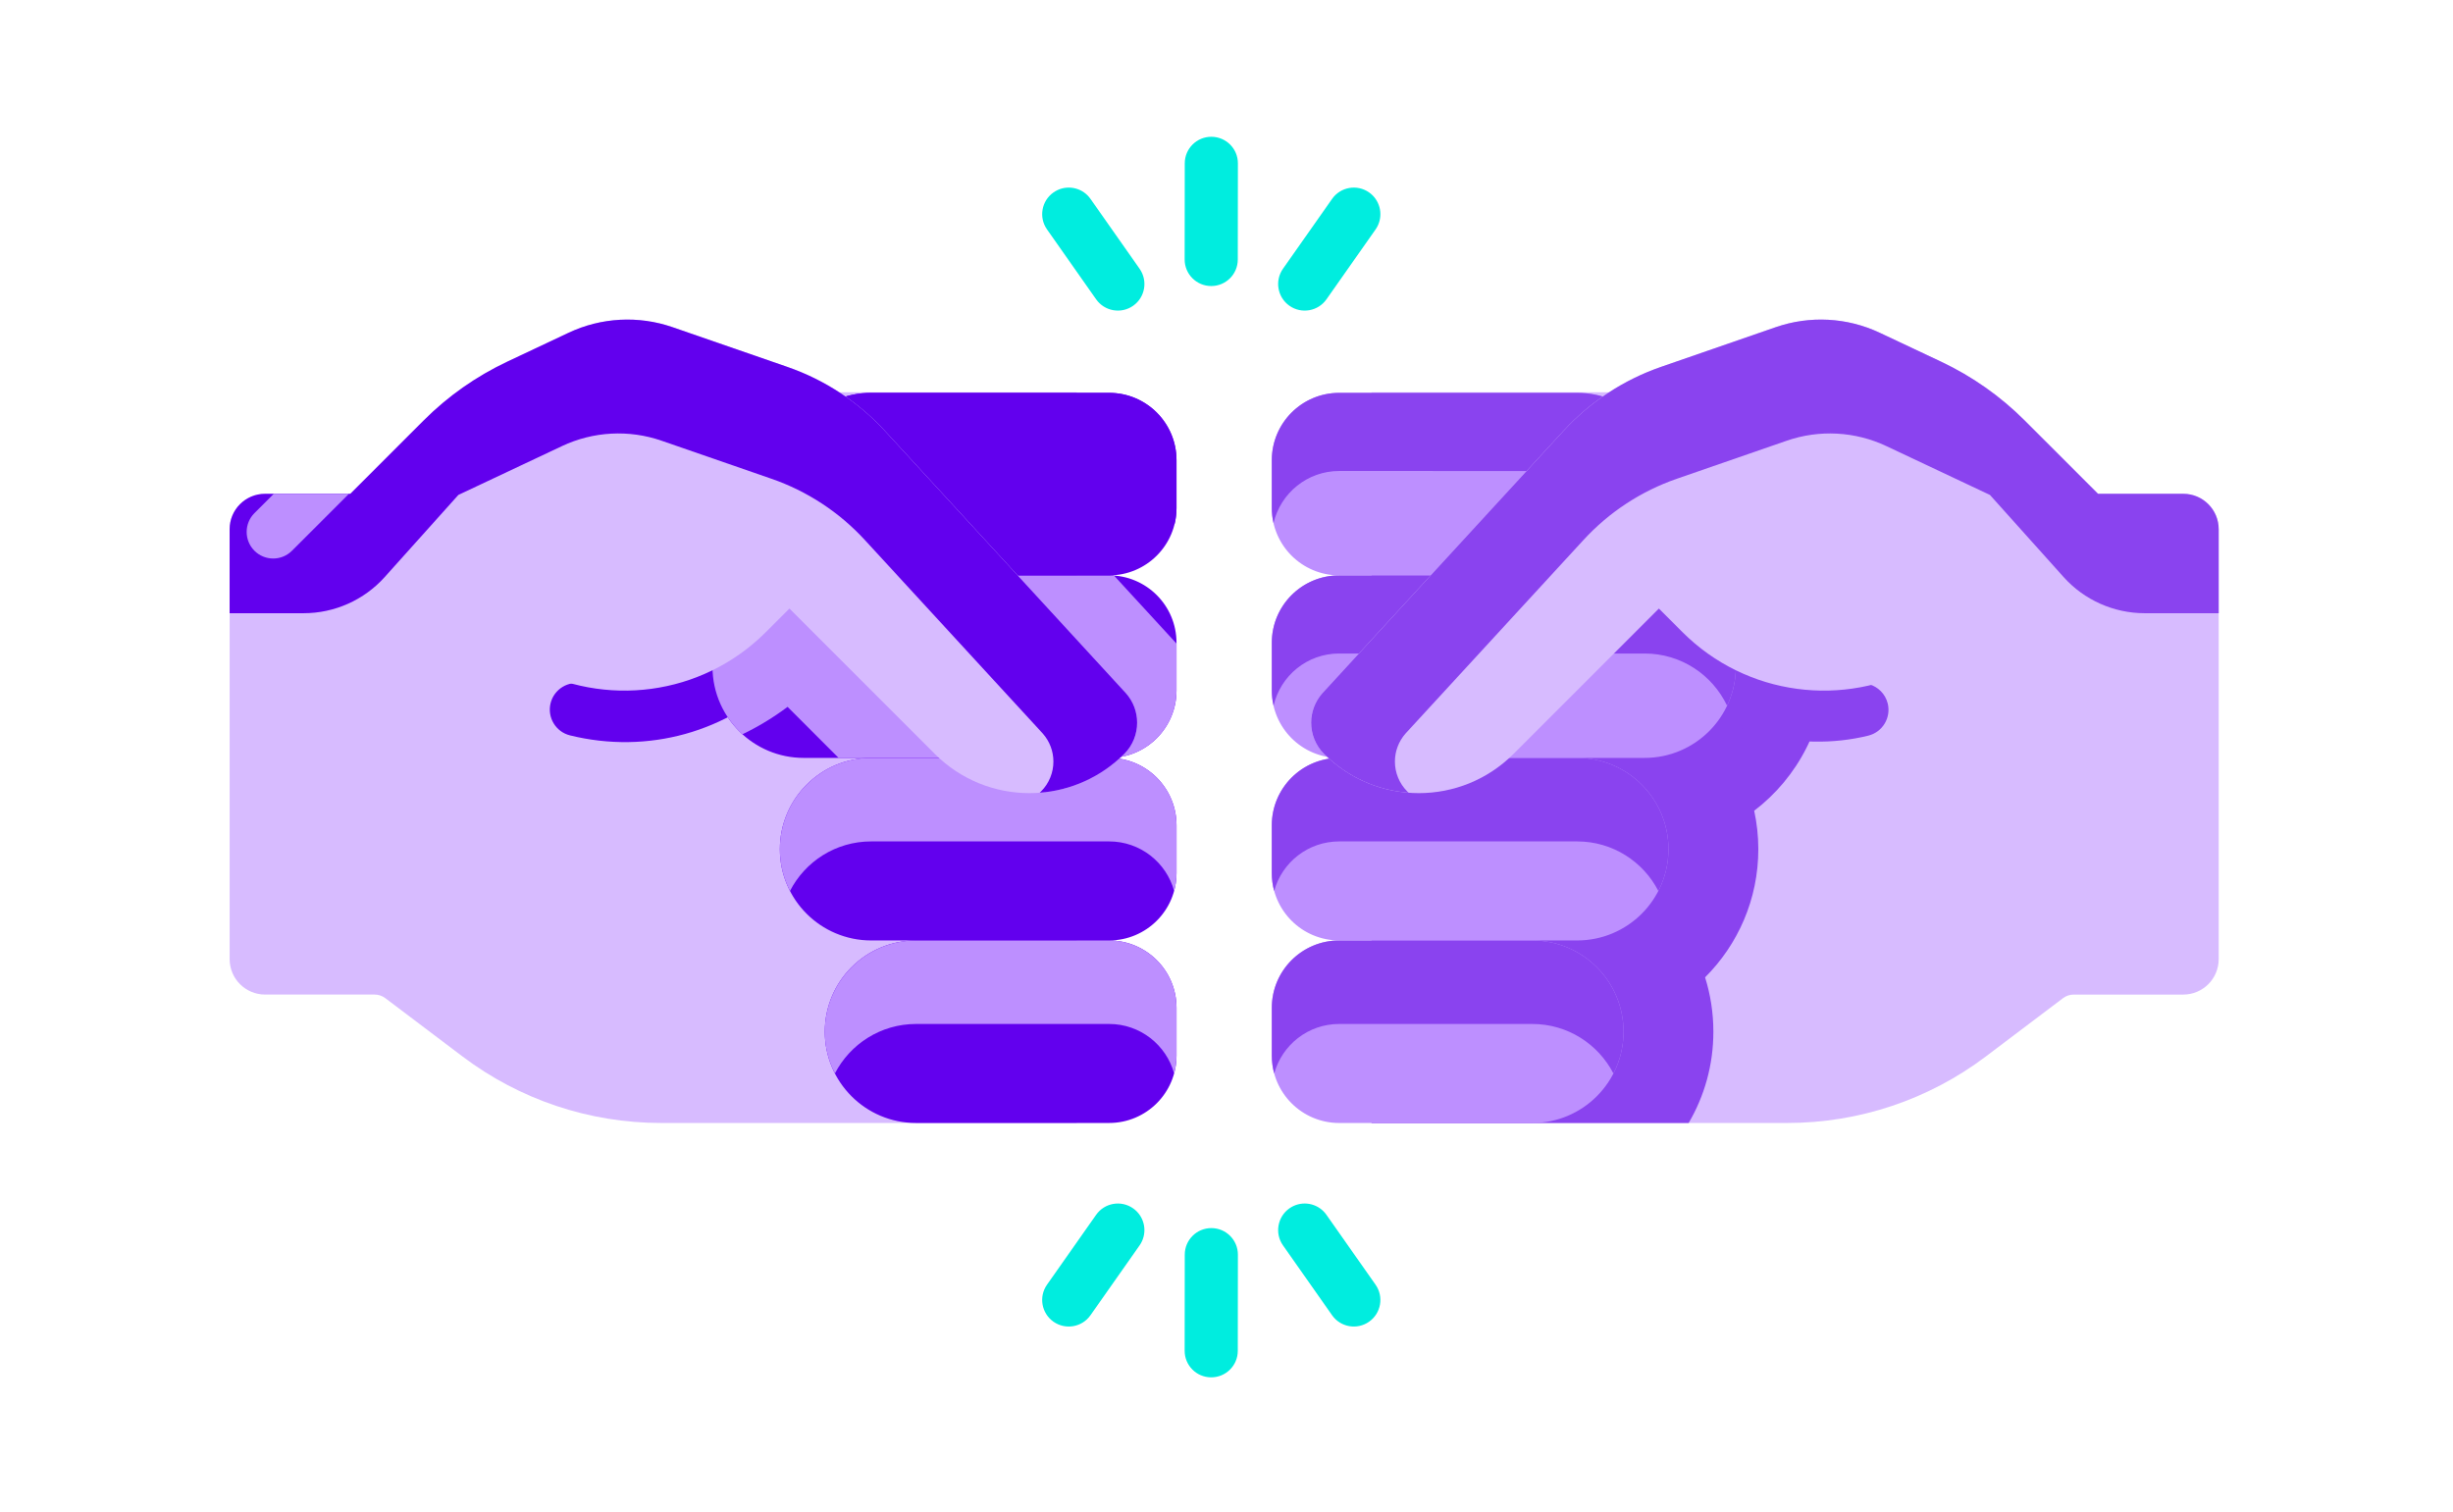 <svg width="133" height="82" viewBox="0 0 133 82" fill="none" xmlns="http://www.w3.org/2000/svg">
<path d="M74.366 21.271L92.365 21.271L98.85 26.774L118.375 26.774C119.436 26.774 120.296 27.634 120.296 28.695L120.296 52.005C120.296 53.066 119.436 53.926 118.375 53.926L112.434 53.926C112.225 53.926 112.022 53.994 111.856 54.12L107.669 57.283C104.57 59.624 100.794 60.888 96.913 60.888L74.366 60.888L74.366 21.271Z" fill="#D7BBFF"/>
<path d="M74.367 26.326L89.169 26.326C94.584 26.326 98.989 30.731 98.989 36.146C98.989 39.33 97.466 42.164 95.111 43.959C95.257 44.632 95.335 45.328 95.335 46.042C95.335 48.756 94.231 51.214 92.448 52.992C92.74 53.923 92.898 54.912 92.898 55.94C92.898 57.745 92.411 59.434 91.558 60.888L74.366 60.888L74.367 26.326Z" fill="#8A43EF"/>
<path d="M90.961 33.879L91.417 34.334C93.825 36.743 97.519 37.849 100.607 37.089C101.116 36.964 101.627 37.125 101.972 37.471C102.151 37.649 102.286 37.88 102.351 38.143C102.541 38.915 102.069 39.697 101.296 39.887C97.448 40.834 93.082 39.672 89.961 36.917L83.895 42.981C81.337 45.539 77.526 46.394 74.367 45.464L74.367 42.403C76.762 43.574 80.017 42.785 81.859 40.945L88.926 33.879C89.488 33.316 90.399 33.316 90.961 33.879Z" fill="#8A43EF"/>
<path d="M88.027 55.94C88.027 58.673 85.811 60.889 83.078 60.889L72.61 60.889C70.592 60.889 68.956 59.252 68.956 57.234L68.956 54.646C68.956 52.627 70.592 50.991 72.61 50.991L83.078 50.991C85.811 50.991 88.027 53.207 88.027 55.94Z" fill="#BD8FFF"/>
<path d="M72.61 50.992L83.078 50.992C85.811 50.992 88.026 53.207 88.027 55.941C88.027 56.756 87.83 57.526 87.478 58.204C86.655 56.609 84.993 55.52 83.078 55.52L72.61 55.52C70.928 55.52 69.512 56.657 69.087 58.204C69.001 57.895 68.957 57.571 68.957 57.234L68.957 54.646C68.957 52.627 70.592 50.992 72.61 50.992V50.992Z" fill="#8A43EF"/>
<path d="M90.463 46.043C90.463 48.776 88.248 50.991 85.515 50.991L72.611 50.991C70.592 50.991 68.956 49.355 68.956 47.337L68.956 44.749C68.956 42.73 70.592 41.094 72.611 41.094L85.515 41.094C88.248 41.094 90.463 43.31 90.463 46.043Z" fill="#BD8FFF"/>
<path d="M72.609 41.094L85.514 41.094C88.247 41.094 90.463 43.311 90.463 46.043C90.463 46.861 90.265 47.629 89.915 48.309C89.093 46.713 87.432 45.622 85.514 45.622L72.609 45.622C70.925 45.622 69.507 46.76 69.085 48.31C68.999 48.002 68.955 47.674 68.955 47.337L68.955 44.749C68.955 42.731 70.591 41.094 72.609 41.094Z" fill="#8A43EF"/>
<path d="M94.117 36.146C94.117 38.879 91.901 41.094 89.168 41.094L72.61 41.094C70.592 41.094 68.956 39.458 68.956 37.44L68.956 34.852C68.956 32.833 70.592 31.197 72.61 31.197L89.168 31.197C91.901 31.197 94.117 33.413 94.117 36.146Z" fill="#BD8FFF"/>
<path d="M72.61 31.198L89.169 31.198C91.9 31.198 94.117 33.412 94.117 36.146C94.117 36.903 93.946 37.623 93.641 38.264C92.847 36.591 91.144 35.433 89.169 35.433L72.61 35.433C70.875 35.433 69.423 36.641 69.053 38.264C68.989 37.999 68.957 37.722 68.957 37.44L68.957 34.851C68.956 32.833 70.591 31.198 72.61 31.198V31.198Z" fill="#8A43EF"/>
<path d="M90.463 26.249C90.463 28.982 88.248 31.197 85.515 31.197L72.611 31.197C70.592 31.197 68.956 29.561 68.956 27.543L68.956 24.955C68.956 22.936 70.592 21.3 72.611 21.3L85.515 21.3C88.248 21.3 90.463 23.516 90.463 26.249Z" fill="#BD8FFF"/>
<path d="M72.61 21.301L85.515 21.301C88.247 21.301 90.462 23.516 90.462 26.249C90.462 27.007 90.293 27.725 89.987 28.365C89.192 26.693 87.489 25.539 85.515 25.539L72.611 25.537C70.878 25.537 69.427 26.745 69.05 28.365C68.988 28.101 68.956 27.826 68.956 27.543L68.956 24.955C68.957 22.936 70.592 21.301 72.61 21.301Z" fill="#8A43EF"/>
<path d="M71.693 37.594L84.769 23.363C86.217 21.786 88.034 20.594 90.058 19.893L96.275 17.74C98.124 17.1 100.15 17.208 101.92 18.043L105.244 19.61C106.927 20.403 108.46 21.481 109.775 22.797L117.144 30.166L113.872 31.434C110.509 32.738 107.286 34.361 104.126 36.102C100.002 38.376 94.712 37.764 91.214 34.266L89.944 32.996L82.063 40.877C79.227 43.713 74.629 43.713 71.793 40.877C70.897 39.981 70.853 38.543 71.693 37.594Z" fill="#D7BBFF"/>
<path d="M96.275 17.741L90.058 19.892C88.034 20.594 86.216 21.785 84.769 23.364L71.694 37.593C71.292 38.049 71.093 38.617 71.092 39.184C71.092 39.798 71.326 40.412 71.791 40.877C73.07 42.154 74.705 42.856 76.374 42.982C76.35 42.96 76.328 42.938 76.303 42.914C75.858 42.468 75.631 41.881 75.631 41.291C75.631 40.751 75.824 40.207 76.208 39.771L85.853 29.281C87.24 27.771 88.981 26.628 90.918 25.958L96.872 23.897C98.641 23.283 100.582 23.388 102.276 24.187L107.893 26.835L111.884 31.284C113.006 32.535 114.607 33.249 116.287 33.249L120.296 33.249L120.296 28.695C120.296 27.634 119.436 26.774 118.376 26.774L113.753 26.774L109.775 22.797C108.459 21.481 106.926 20.402 105.242 19.609L101.92 18.043C100.151 17.207 98.124 17.1 96.275 17.741Z" fill="#8A43EF"/>
<path d="M58.38 21.271L40.382 21.271L33.897 26.774L14.372 26.774C13.311 26.774 12.451 27.634 12.451 28.695L12.451 52.005C12.451 53.066 13.311 53.925 14.372 53.925L20.312 53.925C20.521 53.925 20.724 53.994 20.891 54.12L25.078 57.283C28.177 59.624 31.953 60.888 35.833 60.888L58.38 60.888L58.38 21.271Z" fill="#D7BBFF"/>
<path d="M44.72 55.94C44.72 58.673 46.935 60.888 49.668 60.888L60.136 60.888C62.154 60.888 63.791 59.252 63.791 57.234L63.791 54.645C63.791 52.627 62.154 50.991 60.136 50.991L49.668 50.991C46.935 50.991 44.72 53.207 44.72 55.94Z" fill="#6200EE"/>
<path d="M49.668 50.992L60.137 50.992C62.155 50.992 63.79 52.627 63.79 54.645L63.79 57.234C63.79 57.571 63.745 57.895 63.66 58.203C63.235 56.657 61.818 55.52 60.137 55.52L49.668 55.52C47.754 55.52 46.091 56.609 45.268 58.203C44.916 57.526 44.719 56.756 44.719 55.941C44.721 53.207 46.936 50.992 49.668 50.992Z" fill="#BD8FFF"/>
<path d="M42.284 46.043C42.284 48.776 44.499 50.991 47.232 50.991L60.137 50.991C62.155 50.991 63.791 49.355 63.791 47.337L63.791 44.749C63.791 42.73 62.155 41.094 60.137 41.094L47.233 41.094C44.499 41.094 42.284 43.31 42.284 46.043V46.043Z" fill="#6200EE"/>
<path d="M47.232 41.094L60.137 41.094C62.155 41.094 63.791 42.73 63.791 44.749L63.791 47.337C63.791 47.674 63.747 48.001 63.661 48.31C63.239 46.76 61.821 45.622 60.137 45.622L47.232 45.622C45.314 45.622 43.653 46.712 42.832 48.308C42.481 47.629 42.283 46.86 42.283 46.043C42.283 43.31 44.499 41.094 47.232 41.094Z" fill="#BD8FFF"/>
<path d="M44.243 34.34C44.243 34.709 44.103 35.078 43.822 35.359L42.551 36.629C39.481 39.7 35.128 40.912 30.907 39.873C30.134 39.683 29.663 38.903 29.852 38.13C30.043 37.358 30.823 36.886 31.596 37.076C34.829 37.872 38.163 36.944 40.514 34.592L41.784 33.322C42.347 32.759 43.259 32.759 43.822 33.322C44.103 33.603 44.243 33.972 44.243 34.34Z" fill="#6200EE"/>
<path d="M38.629 36.146C38.629 38.879 40.845 41.094 43.578 41.094L60.136 41.094C62.154 41.094 63.79 39.458 63.79 37.44L63.79 34.852C63.79 32.833 62.154 31.197 60.136 31.197L43.578 31.197C40.845 31.197 38.629 33.413 38.629 36.146Z" fill="#6200EE"/>
<path d="M43.578 31.197L60.136 31.197C60.225 31.197 60.316 31.201 60.403 31.21L63.79 34.895L63.79 37.441C63.79 39.459 62.155 41.094 60.137 41.094L45.469 41.094L42.702 38.326C41.93 38.905 41.11 39.402 40.254 39.812C39.256 38.906 38.63 37.598 38.63 36.145C38.63 33.413 40.845 31.197 43.578 31.197V31.197Z" fill="#BD8FFF"/>
<path d="M42.283 26.249C42.283 28.982 44.499 31.197 47.232 31.197L60.136 31.197C62.154 31.197 63.79 29.561 63.79 27.543L63.79 24.954C63.79 22.936 62.154 21.3 60.136 21.3L47.232 21.3C44.499 21.3 42.284 23.515 42.283 26.249Z" fill="#6200EE"/>
<path d="M42.285 26.248C42.283 28.982 44.498 31.197 47.232 31.196L60.136 31.198C60.22 31.198 60.301 31.195 60.384 31.188L57.398 27.937C56.587 27.055 57.213 25.631 58.411 25.631H60.137C61.854 25.631 63.295 26.816 63.686 28.411C63.755 28.132 63.79 27.842 63.79 27.543L63.79 24.954C63.79 22.937 62.155 21.301 60.137 21.301L47.232 21.301C44.5 21.301 42.285 23.516 42.285 26.248Z" fill="#6200EE"/>
<path d="M61.054 37.594L47.978 23.363C46.53 21.786 44.712 20.594 42.689 19.893L36.471 17.74C34.622 17.1 32.596 17.209 30.826 18.043L27.503 19.61C25.82 20.403 24.287 21.482 22.971 22.797L15.602 30.166L18.874 31.434C22.238 32.738 25.461 34.361 28.62 36.102C32.745 38.376 38.035 37.764 41.532 34.266L42.803 32.996L50.684 40.877C53.52 43.713 58.118 43.713 60.954 40.877C61.85 39.981 61.894 38.543 61.054 37.594Z" fill="#D7BBFF"/>
<path d="M36.471 17.741L42.688 19.892C44.713 20.594 46.53 21.785 47.977 23.363L61.052 37.593C61.454 38.049 61.654 38.617 61.654 39.184C61.654 39.798 61.42 40.412 60.955 40.877C59.676 42.154 58.041 42.856 56.373 42.982C56.397 42.96 56.419 42.938 56.443 42.914C56.889 42.468 57.115 41.881 57.115 41.291C57.115 40.751 56.923 40.207 56.538 39.771L46.893 29.281C45.507 27.771 43.765 26.628 41.828 25.958L35.874 23.897C34.106 23.283 32.164 23.388 30.471 24.187L24.853 26.835L20.862 31.284C19.741 32.535 18.14 33.249 16.46 33.249L12.45 33.249L12.45 28.695C12.45 27.634 13.31 26.774 14.371 26.774L18.994 26.774L22.971 22.797C24.287 21.481 25.821 20.402 27.504 19.609L30.826 18.043C32.596 17.207 34.623 17.1 36.471 17.741V17.741Z" fill="#6200EE"/>
<path d="M14.844 26.775L18.918 26.775L15.831 29.861C15.268 30.424 14.356 30.424 13.795 29.861C13.233 29.298 13.233 28.386 13.795 27.823L14.844 26.775Z" fill="#BD8FFF"/>
<path d="M66.697 7.838C66.958 8.099 67.119 8.46 67.118 8.858L67.112 14.07C67.112 14.866 66.466 15.51 65.67 15.509C64.875 15.508 64.23 14.862 64.231 14.067L64.237 8.855C64.238 8.059 64.884 7.415 65.68 7.416C66.077 7.417 66.436 7.578 66.697 7.838V7.838Z" fill="#00EDDF"/>
<path d="M74.423 10.595C74.909 11.081 74.99 11.859 74.582 12.441L71.92 16.229C71.462 16.88 70.564 17.036 69.913 16.579C69.262 16.121 69.105 15.223 69.562 14.572L72.225 10.784C72.682 10.133 73.581 9.976 74.232 10.434C74.301 10.483 74.365 10.537 74.423 10.595Z" fill="#00EDDF"/>
<path d="M58.965 10.592C59.023 10.65 59.077 10.714 59.126 10.784L61.788 14.572C62.245 15.223 62.089 16.121 61.438 16.579C60.787 17.036 59.889 16.88 59.431 16.228L56.769 12.44C56.311 11.79 56.468 10.891 57.119 10.434C57.7 10.025 58.479 10.106 58.965 10.592V10.592Z" fill="#00EDDF"/>
<path d="M66.697 67.01C66.958 67.271 67.119 67.632 67.118 68.03L67.112 73.242C67.112 74.037 66.466 74.681 65.67 74.68C64.874 74.68 64.23 74.034 64.231 73.238L64.237 68.027C64.238 67.231 64.884 66.587 65.68 66.588C66.077 66.588 66.436 66.749 66.697 67.01Z" fill="#00EDDF"/>
<path d="M61.629 65.679C62.115 66.165 62.196 66.943 61.788 67.525L59.125 71.313C58.668 71.964 57.769 72.12 57.118 71.663C56.468 71.206 56.311 70.307 56.768 69.656L59.431 65.868C59.888 65.217 60.786 65.06 61.437 65.518C61.507 65.567 61.571 65.621 61.629 65.679Z" fill="#00EDDF"/>
<path d="M71.758 65.676C71.816 65.734 71.87 65.798 71.919 65.868L74.581 69.656C75.039 70.307 74.882 71.206 74.231 71.663C73.58 72.12 72.682 71.964 72.224 71.312L69.562 67.524C69.105 66.874 69.262 65.975 69.912 65.517C70.494 65.109 71.273 65.19 71.758 65.676V65.676Z" fill="#00EDDF"/>
</svg>
